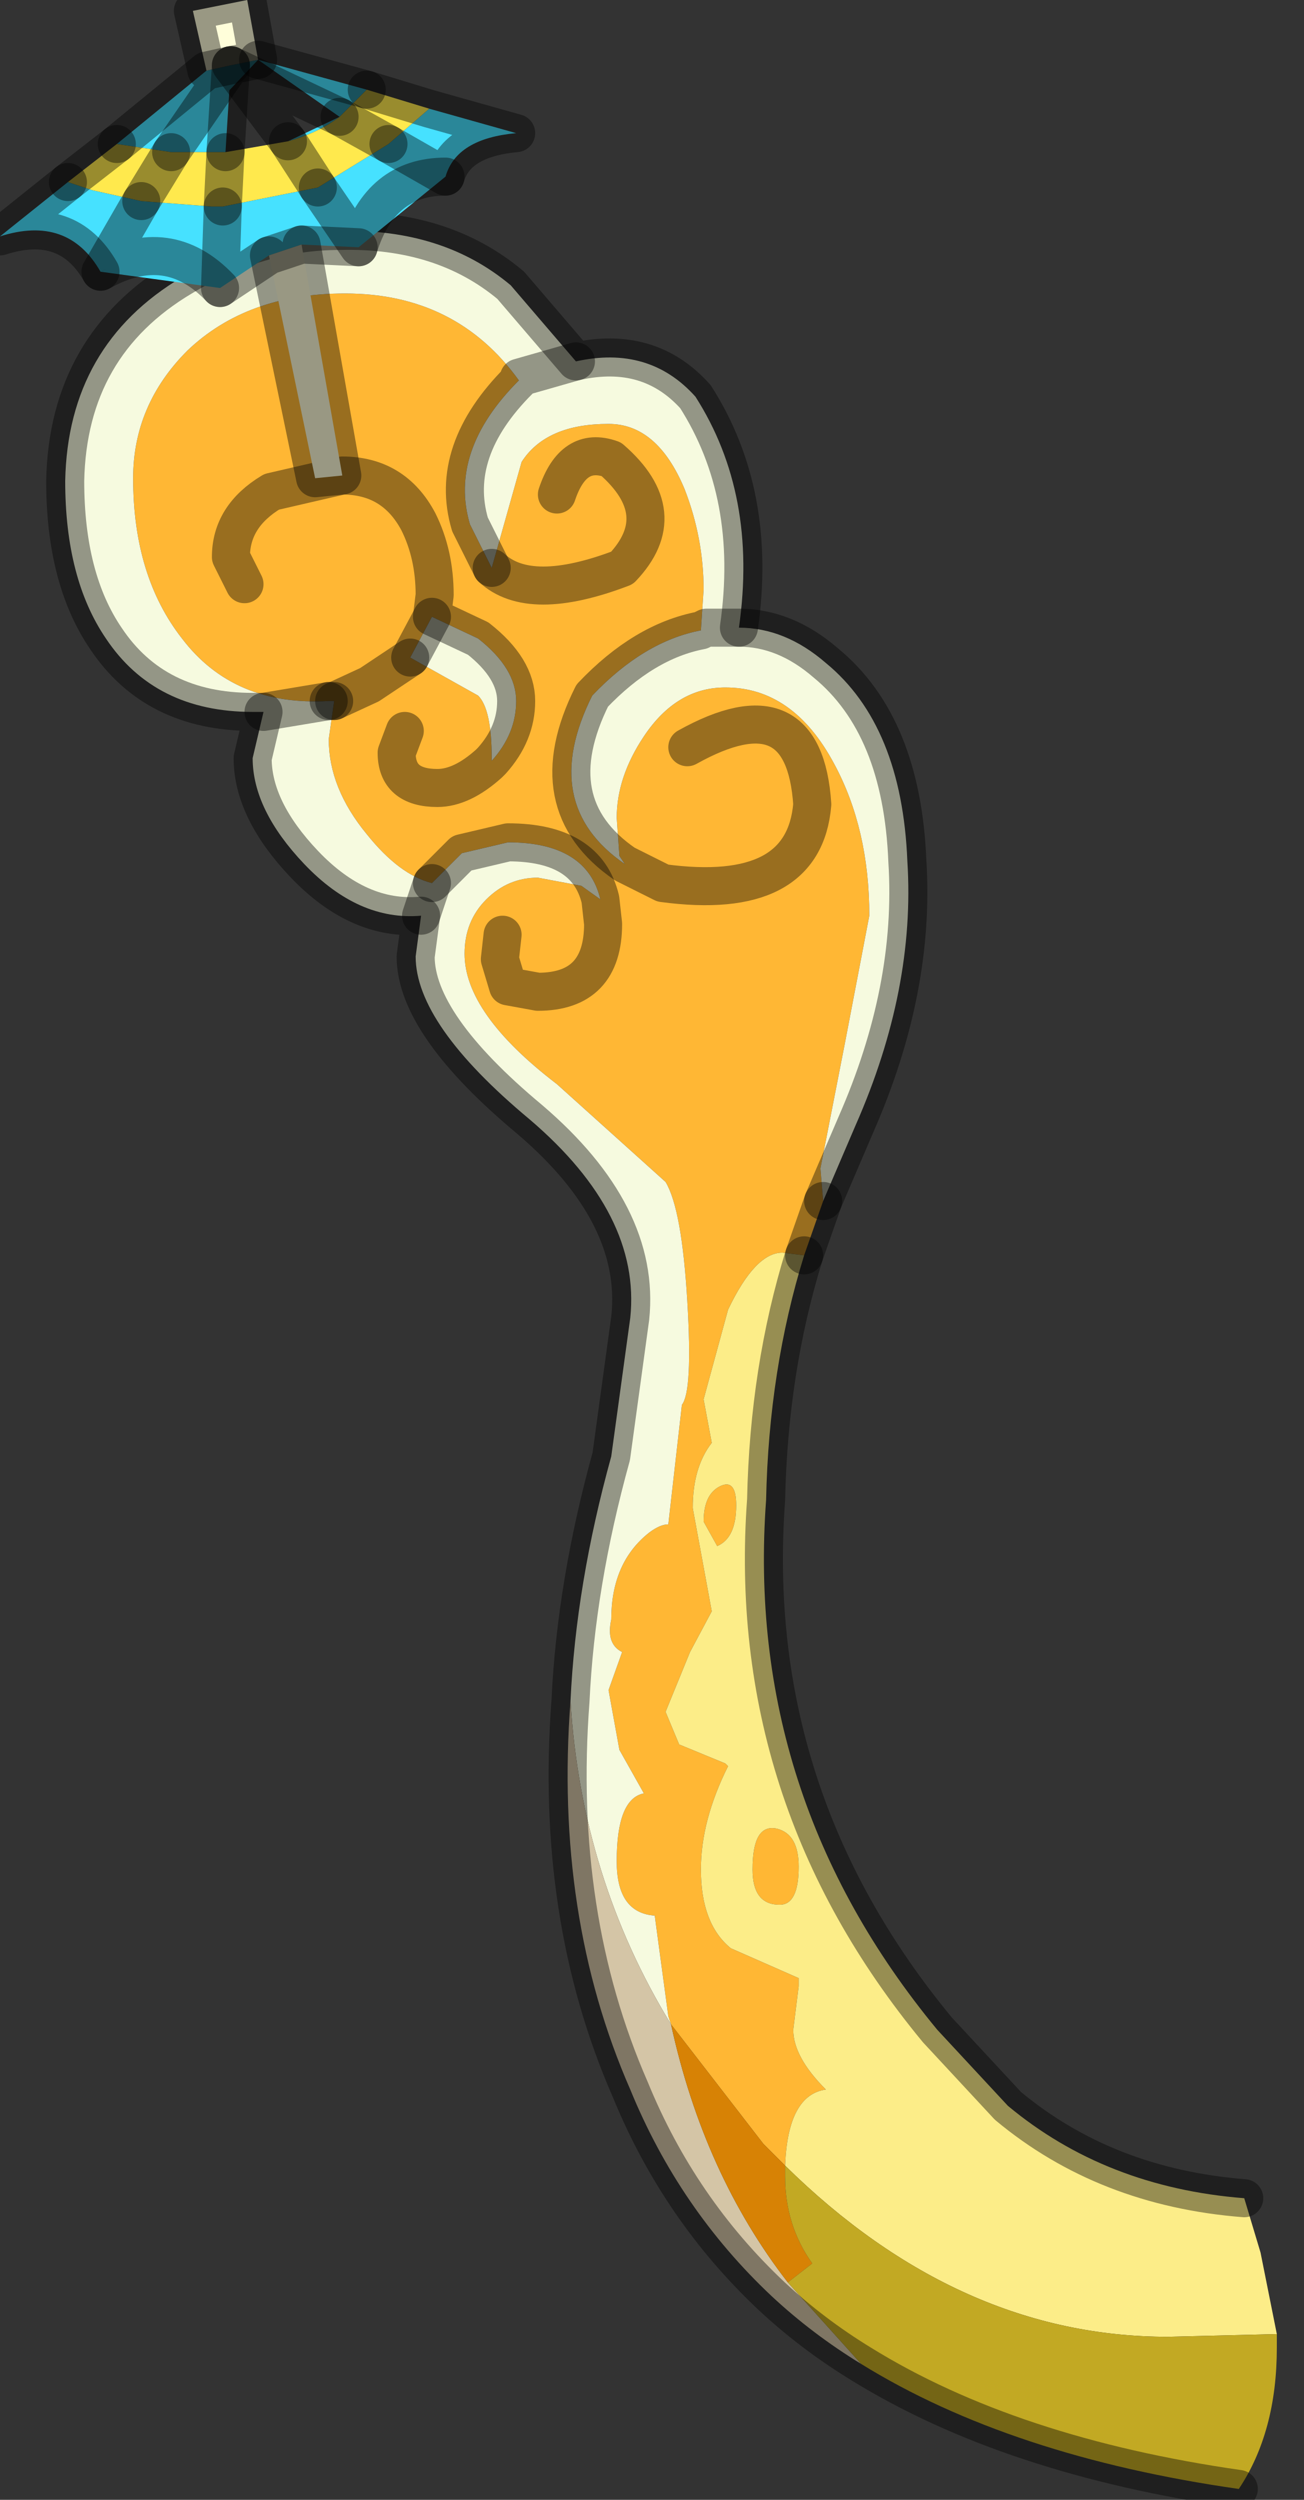 <?xml version="1.0" encoding="utf-8"?>
<svg version="1.1" id="Layer_1"
xmlns="http://www.w3.org/2000/svg"
xmlns:xlink="http://www.w3.org/1999/xlink"
width="24px" height="46px"
xml:space="preserve">
<rect width="100%" height="100%" fill="#333333" stroke="none"/>
<g id="PathID_6202" transform="matrix(1, 0, 0, 1, 14.45, 26.1)">
<path style="fill:#FFB734;fill-opacity:1" d="M-0.4 13.35L-2.1 11.15L-2.15 11L-2.4 9.15Q-3.1 9.1 -3.1 8.15Q-3.1 7 -2.6 6.9L-3.05 6.1L-3.25 5L-3 4.3Q-3.3 4.15 -3.2 3.7Q-3.2 2.65 -2.5 2.1Q-2.3 1.95 -2.15 1.95L-1.9 -0.25Q-1.7 -0.5 -1.8 -2.15Q-1.9 -3.85 -2.2 -4.35L-4.2 -6.15Q-5.9 -7.45 -5.9 -8.55Q-5.9 -9.15 -5.5 -9.55Q-5.1 -9.95 -4.55 -9.95L-3.75 -9.8L-3.4 -9.55L-3.35 -9.1Q-3.35 -7.85 -4.55 -7.85L-5.1 -7.95L-5.25 -8.45L-5.2 -8.9L-5.25 -8.45L-5.1 -7.95L-4.55 -7.85Q-3.35 -7.85 -3.35 -9.1L-3.4 -9.55Q-3.65 -10.6 -5.1 -10.6L-5.95 -10.4L-6.5 -9.85Q-7.1 -10 -7.7 -10.75Q-8.4 -11.6 -8.4 -12.5L-8.3 -13.2L-7.65 -13.5L-6.9 -14L-7.65 -13.5L-8.3 -13.2L-8.4 -13.2Q-10.15 -13.1 -11.1 -14.35Q-12 -15.5 -12 -17.3Q-12 -18.65 -11 -19.65Q-9.9 -20.7 -8.1 -20.7Q-6.05 -20.7 -4.9 -19.1Q-6.2 -17.8 -5.8 -16.45L-5.4 -15.65L-4.85 -17.6Q-4.4 -18.3 -3.25 -18.3Q-2.35 -18.3 -1.85 -17.1Q-1.5 -16.2 -1.5 -15.25L-1.55 -14.5Q-2.6 -14.3 -3.55 -13.3Q-4.55 -11.3 -2.95 -10.2L-3.05 -10.35L-3.1 -11.05Q-3.1 -11.8 -2.6 -12.55Q-2 -13.45 -1.1 -13.45Q0.15 -13.45 0.9 -12.05Q1.55 -10.85 1.55 -9.25L1.1 -6.9L0.65 -4.6L0.7 -4L0.35 -3L-0.05 -3.05Q-0.55 -3.05 -1.05 -2L-1.5 -0.35L-1.35 0.45Q-1.7 0.9 -1.7 1.65L-1.35 3.55L-1.75 4.3L-2.2 5.4L-1.95 6L-1.1 6.35L-1.05 6.4Q-1.55 7.4 -1.55 8.3Q-1.55 9.3 -1 9.75L0.25 10.3L0.25 10.45L0.15 11.25Q0.15 11.75 0.75 12.35Q0.05 12.45 0 13.75L-0.4 13.35M-1.8 -12.35Q0.35 -13.55 0.5 -11.3Q0.35 -9.5 -2.25 -9.85L-2.95 -10.2L-2.25 -9.85Q0.35 -9.5 0.5 -11.3Q0.35 -13.55 -1.8 -12.35M-5.4 -12.1L-5.45 -12.05Q-5.95 -11.6 -6.4 -11.6Q-7.15 -11.6 -7.15 -12.25L-7 -12.65L-7.15 -12.25Q-7.15 -11.6 -6.4 -11.6Q-5.95 -11.6 -5.45 -12.05L-5.4 -12.1Q-4.95 -12.6 -4.95 -13.2Q-4.95 -13.8 -5.65 -14.35L-6.5 -14.75L-6.45 -15.15Q-6.45 -15.9 -6.75 -16.5Q-7.2 -17.35 -8.15 -17.35L-9.45 -17.05Q-10.2 -16.6 -10.2 -15.85L-9.95 -15.35L-10.2 -15.85Q-10.2 -16.6 -9.45 -17.05L-8.15 -17.35Q-7.2 -17.35 -6.75 -16.5Q-6.45 -15.9 -6.45 -15.15L-6.5 -14.75L-6.9 -14L-5.65 -13.3Q-5.4 -13.05 -5.4 -12.15L-5.4 -12.1M-4.2 -17Q-3.9 -17.9 -3.2 -17.65Q-2.05 -16.65 -3 -15.65Q-4.7 -15 -5.4 -15.65Q-4.7 -15 -3 -15.65Q-2.05 -16.65 -3.2 -17.65Q-3.9 -17.9 -4.2 -17M-1.25 2.35L-1.5 1.9Q-1.5 1.4 -1.2 1.25Q-0.9 1.1 -0.9 1.6Q-0.9 2.2 -1.25 2.35M-0.6 8.3Q-0.6 7.45 -0.15 7.55Q0.25 7.65 0.25 8.25Q0.25 8.95 -0.1 8.95Q-0.6 8.95 -0.6 8.3" />
<path style="fill:#F6FADF;fill-opacity:1" d="M-3.55 -13.3Q-2.6 -14.3 -1.55 -14.5L-1.5 -15.25L-1.45 -14.55L-0.85 -14.55Q0 -14.55 0.75 -13.9Q2.15 -12.75 2.25 -10.25Q2.4 -7.9 1.3 -5.4L0.7 -4L0.65 -4.6L1.1 -6.9L1.55 -9.25Q1.55 -10.85 0.9 -12.05Q0.15 -13.45 -1.1 -13.45Q-2 -13.45 -2.6 -12.55Q-3.1 -11.8 -3.1 -11.05L-3.05 -10.35L-2.95 -10.2Q-4.55 -11.3 -3.55 -13.3M-1.5 -15.25Q-1.5 -16.2 -1.85 -17.1Q-2.35 -18.3 -3.25 -18.3Q-4.4 -18.3 -4.85 -17.6L-5.4 -15.65L-5.8 -16.45Q-6.2 -17.8 -4.9 -19.1L-4.9 -19.15L-3.85 -19.45L-4.9 -19.15L-4.9 -19.1Q-6.05 -20.7 -8.1 -20.7Q-9.9 -20.7 -11 -19.65Q-12 -18.65 -12 -17.3Q-12 -15.5 -11.1 -14.35Q-10.15 -13.1 -8.4 -13.2L-9.6 -13L-8.4 -13.2L-8.3 -13.2L-8.4 -12.5Q-8.4 -11.6 -7.7 -10.75Q-7.1 -10 -6.5 -9.85L-5.95 -10.4L-5.1 -10.6Q-3.65 -10.6 -3.4 -9.55L-3.75 -9.8L-4.55 -9.95Q-5.1 -9.95 -5.5 -9.55Q-5.9 -9.15 -5.9 -8.55Q-5.9 -7.45 -4.2 -6.15L-2.2 -4.35Q-1.9 -3.85 -1.8 -2.15Q-1.7 -0.5 -1.9 -0.25L-2.15 1.95Q-2.3 1.95 -2.5 2.1Q-3.2 2.65 -3.2 3.7Q-3.3 4.15 -3 4.3L-3.25 5L-3.05 6.1L-2.6 6.9Q-3.1 7 -3.1 8.15Q-3.1 9.1 -2.4 9.15L-2.15 11L-2.1 11.15Q-3.75 8.45 -3.95 5.2Q-3.85 3.05 -3.2 0.7L-2.85 -1.85Q-2.65 -3.75 -4.7 -5.5Q-6.8 -7.25 -6.8 -8.5L-6.7 -9.25Q-7.85 -9.15 -8.85 -10.2Q-9.8 -11.2 -9.8 -12.15L-9.6 -13L-9.8 -13Q-11.6 -13 -12.5 -14.35Q-13.25 -15.45 -13.25 -17.25Q-13.2 -19.75 -11.1 -21Q-9.7 -21.85 -8.2 -21.85Q-6.3 -21.9 -5.05 -20.85L-3.85 -19.45Q-2.5 -19.75 -1.65 -18.8Q-0.5 -17 -0.85 -14.55L-1.45 -14.55L-1.55 -14.5M-5.4 -12.15Q-5.4 -13.05 -5.65 -13.3L-6.9 -14L-6.5 -14.75L-5.65 -14.35Q-4.95 -13.8 -4.95 -13.2Q-4.95 -12.6 -5.4 -12.1L-5.4 -12.15M-6.7 -9.25L-6.5 -9.85L-6.7 -9.25" />
<path style="fill:#FCED88;fill-opacity:1" d="M-0.35 1.5Q-0.75 6.95 2.8 11.25L4.1 12.65Q5.9 14.15 8.45 14.35L8.75 15.35L9.05 16.85L7.05 16.9Q3.2 16.9 0 13.75Q0.05 12.45 0.75 12.35Q0.15 11.75 0.15 11.25L0.25 10.45L0.25 10.3L-1 9.75Q-1.55 9.3 -1.55 8.3Q-1.55 7.4 -1.05 6.4L-1.1 6.35L-1.95 6L-2.2 5.4L-1.75 4.3L-1.35 3.55L-1.7 1.65Q-1.7 0.9 -1.35 0.45L-1.5 -0.35L-1.05 -2Q-0.55 -3.05 -0.05 -3.05L0.35 -3Q-0.3 -0.9 -0.35 1.5M-0.9 1.6Q-0.9 1.1 -1.2 1.25Q-1.5 1.4 -1.5 1.9L-1.25 2.35Q-0.9 2.2 -0.9 1.6M-0.1 8.95Q0.25 8.95 0.25 8.25Q0.25 7.65 -0.15 7.55Q-0.6 7.45 -0.6 8.3Q-0.6 8.95 -0.1 8.95" />
<path style="fill:#D4C5A6;fill-opacity:1" d="M0.05 15.9L1.4 17.4Q0.5 16.85 -0.25 16.15Q-1.95 14.55 -2.85 12.35Q-4.25 9.15 -3.95 5.2Q-3.75 8.45 -2.1 11.15Q-1.5 13.9 0.05 15.9" />
<path style="fill:#D78205;fill-opacity:1" d="M-2.1 11.15L-0.4 13.35L0 13.75L0 13.95Q0 14.85 0.5 15.55L0.05 15.9Q-1.5 13.9 -2.1 11.15" />
<path style="fill:#C2A923;fill-opacity:1" d="M0.05 15.9L0.5 15.55Q0 14.85 0 13.95L0 13.75Q3.2 16.9 7.05 16.9L9.05 16.85L9.05 17.1Q9.05 18.65 8.35 19.7Q4.15 19.1 1.4 17.4L0.05 15.9" />
<path style="fill:none;stroke-width:0.7;stroke-linecap:round;stroke-linejoin:round;stroke-miterlimit:3;stroke:#000000;stroke-opacity:0.4" d="M0.7 -4L1.3 -5.4Q2.4 -7.9 2.25 -10.25Q2.15 -12.75 0.75 -13.9Q0 -14.55 -0.85 -14.55L-1.45 -14.55L-1.55 -14.5Q-2.6 -14.3 -3.55 -13.3Q-4.55 -11.3 -2.95 -10.2L-2.25 -9.85Q0.35 -9.5 0.5 -11.3Q0.35 -13.55 -1.8 -12.35" />
<path style="fill:none;stroke-width:0.7;stroke-linecap:round;stroke-linejoin:round;stroke-miterlimit:3;stroke:#000000;stroke-opacity:0.4" d="M0.35 -3L0.7 -4" />
<path style="fill:none;stroke-width:0.7;stroke-linecap:round;stroke-linejoin:round;stroke-miterlimit:3;stroke:#000000;stroke-opacity:0.4" d="M8.45 14.35Q5.9 14.15 4.1 12.65L2.8 11.25Q-0.75 6.95 -0.35 1.5Q-0.3 -0.9 0.35 -3" />
<path style="fill:none;stroke-width:0.7;stroke-linecap:round;stroke-linejoin:round;stroke-miterlimit:3;stroke:#000000;stroke-opacity:0.4" d="M8.35 19.7Q4.15 19.1 1.4 17.4Q0.5 16.85 -0.25 16.15Q-1.95 14.55 -2.85 12.35Q-4.25 9.15 -3.95 5.2Q-3.85 3.05 -3.2 0.7L-2.85 -1.85Q-2.65 -3.75 -4.7 -5.5Q-6.8 -7.25 -6.8 -8.5L-6.7 -9.25Q-7.85 -9.15 -8.85 -10.2Q-9.8 -11.2 -9.8 -12.15L-9.6 -13L-9.8 -13Q-11.6 -13 -12.5 -14.35Q-13.25 -15.45 -13.25 -17.25Q-13.2 -19.75 -11.1 -21Q-9.7 -21.85 -8.2 -21.85Q-6.3 -21.9 -5.05 -20.85L-3.85 -19.45Q-2.5 -19.75 -1.65 -18.8Q-0.5 -17 -0.85 -14.55" />
<path style="fill:none;stroke-width:0.7;stroke-linecap:round;stroke-linejoin:round;stroke-miterlimit:3;stroke:#000000;stroke-opacity:0.4" d="M-3.85 -19.45L-4.9 -19.15L-4.9 -19.1Q-6.2 -17.8 -5.8 -16.45L-5.4 -15.65" />
<path style="fill:none;stroke-width:0.7;stroke-linecap:round;stroke-linejoin:round;stroke-miterlimit:3;stroke:#000000;stroke-opacity:0.4" d="M-9.95 -15.35L-10.2 -15.85Q-10.2 -16.6 -9.45 -17.05L-8.15 -17.35Q-7.2 -17.35 -6.75 -16.5Q-6.45 -15.9 -6.45 -15.15L-6.5 -14.75L-5.65 -14.35Q-4.95 -13.8 -4.95 -13.2Q-4.95 -12.6 -5.4 -12.1L-5.45 -12.05Q-5.95 -11.6 -6.4 -11.6Q-7.15 -11.6 -7.15 -12.25L-7 -12.65" />
<path style="fill:none;stroke-width:0.7;stroke-linecap:round;stroke-linejoin:round;stroke-miterlimit:3;stroke:#000000;stroke-opacity:0.4" d="M-8.4 -13.2L-9.6 -13" />
<path style="fill:none;stroke-width:0.7;stroke-linecap:round;stroke-linejoin:round;stroke-miterlimit:3;stroke:#000000;stroke-opacity:0.4" d="M-6.9 -14L-7.65 -13.5L-8.3 -13.2" />
<path style="fill:none;stroke-width:0.7;stroke-linecap:round;stroke-linejoin:round;stroke-miterlimit:3;stroke:#000000;stroke-opacity:0.4" d="M-6.5 -9.85L-5.95 -10.4L-5.1 -10.6Q-3.65 -10.6 -3.4 -9.55L-3.35 -9.1Q-3.35 -7.85 -4.55 -7.85L-5.1 -7.95L-5.25 -8.45L-5.2 -8.9" />
<path style="fill:none;stroke-width:0.7;stroke-linecap:round;stroke-linejoin:round;stroke-miterlimit:3;stroke:#000000;stroke-opacity:0.4" d="M-8.3 -13.2L-8.4 -13.2" />
<path style="fill:none;stroke-width:0.7;stroke-linecap:round;stroke-linejoin:round;stroke-miterlimit:3;stroke:#000000;stroke-opacity:0.4" d="M-6.5 -14.75L-6.9 -14" />
<path style="fill:none;stroke-width:0.7;stroke-linecap:round;stroke-linejoin:round;stroke-miterlimit:3;stroke:#000000;stroke-opacity:0.4" d="M-5.4 -15.65Q-4.7 -15 -3 -15.65Q-2.05 -16.65 -3.2 -17.65Q-3.9 -17.9 -4.2 -17" />
<path style="fill:none;stroke-width:0.7;stroke-linecap:round;stroke-linejoin:round;stroke-miterlimit:3;stroke:#000000;stroke-opacity:0.4" d="M-6.5 -9.85L-6.7 -9.25" />
</g>
<g id="PathID_6203" transform="matrix(1, 0, 0, 1, 14.45, 26.1)">
<path style="fill:#46E1FF;fill-opacity:1" d="M-11.3 -23.3L-12.3 -23.45L-10.65 -24.8L-10.2 -24.9L-10.3 -23.3L-9.15 -23.5L-8.2 -23.95L-9.7 -25L-11.3 -23.3M-9.15 -23.5L-10.3 -23.3L-10.75 -23.3L-11.3 -23.3L-10.2 -24.9M-4.95 -23.65Q-6.05 -23.55 -6.25 -22.85Q-7.45 -22.85 -7.85 -21.55L-7.3 -23.45L-6.55 -24.1L-4.95 -23.65M-7.85 -21.55L-8.6 -22.65L-7.3 -23.45L-6.25 -22.85M-9.7 -25L-7.7 -24.45L-8 -24.15L-8.2 -23.95Q-8.6 -23.65 -9.15 -23.5L-10.2 -24.9M-8.9 -21.6L-9.5 -21.4L-10.4 -20.8Q-11.35 -21.8 -12.6 -21.1L-10.35 -22.3L-8.6 -22.65L-7.85 -21.55L-8.9 -21.6M-12.6 -21.1L-11.85 -22.4L-10.55 -22.3L-10.35 -22.3L-10.4 -20.8M-8.2 -23.95L-10.2 -24.9M-14.45 -21.75L-13.2 -22.75L-12.75 -22.6L-11.85 -22.4L-12.6 -21.1Q-13.2 -22.15 -14.45 -21.75M-10.3 -23.3L-10.2 -24.9" />
<path style="fill:#FFFEDA;fill-opacity:1" d="M-10.9 -25.9L-9.9 -26.1L-9.7 -25L-10.2 -24.9L-10.65 -24.8L-10.9 -25.9M-8.15 -17.35L-8.65 -17.3L-9.5 -21.4L-8.9 -21.6L-8.15 -17.35" />
<path style="fill:#FFE94D;fill-opacity:1" d="M-8.6 -22.65L-9.15 -23.5L-8.6 -22.65L-10.35 -22.3L-10.55 -22.3L-11.85 -22.4L-11.3 -23.3L-11.85 -22.4L-12.75 -22.6L-13.2 -22.75L-12.3 -23.45L-11.3 -23.3L-10.75 -23.3L-10.3 -23.3L-10.35 -22.3L-10.3 -23.3L-9.15 -23.5Q-8.6 -23.65 -8.2 -23.95L-7.3 -23.45M-8.2 -23.95L-8 -24.15L-7.7 -24.45L-6.55 -24.1L-7.3 -23.45L-8.6 -22.65L-8.2 -23.95" />
<path style="fill:none;stroke-width:0.7;stroke-linecap:round;stroke-linejoin:round;stroke-miterlimit:3;stroke:#000000;stroke-opacity:0.4" d="M-10.2 -24.9L-10.65 -24.8L-12.3 -23.45" />
<path style="fill:none;stroke-width:0.7;stroke-linecap:round;stroke-linejoin:round;stroke-miterlimit:3;stroke:#000000;stroke-opacity:0.4" d="M-11.3 -23.3L-10.2 -24.9L-9.7 -25L-9.9 -26.1L-10.9 -25.9L-10.65 -24.8" />
<path style="fill:none;stroke-width:0.7;stroke-linecap:round;stroke-linejoin:round;stroke-miterlimit:3;stroke:#000000;stroke-opacity:0.4" d="M-7.3 -23.45L-6.25 -22.85Q-6.05 -23.55 -4.95 -23.65L-6.55 -24.1L-7.7 -24.45" />
<path style="fill:none;stroke-width:0.7;stroke-linecap:round;stroke-linejoin:round;stroke-miterlimit:3;stroke:#000000;stroke-opacity:0.4" d="M-8.2 -23.95L-7.3 -23.45" />
<path style="fill:none;stroke-width:0.7;stroke-linecap:round;stroke-linejoin:round;stroke-miterlimit:3;stroke:#000000;stroke-opacity:0.4" d="M-8.6 -22.65L-7.85 -21.55Q-7.45 -22.85 -6.25 -22.85" />
<path style="fill:none;stroke-width:0.7;stroke-linecap:round;stroke-linejoin:round;stroke-miterlimit:3;stroke:#000000;stroke-opacity:0.4" d="M-9.15 -23.5L-8.6 -22.65" />
<path style="fill:none;stroke-width:0.7;stroke-linecap:round;stroke-linejoin:round;stroke-miterlimit:3;stroke:#000000;stroke-opacity:0.4" d="M-10.35 -22.3L-10.4 -20.8L-9.5 -21.4L-8.9 -21.6L-7.85 -21.55" />
<path style="fill:none;stroke-width:0.7;stroke-linecap:round;stroke-linejoin:round;stroke-miterlimit:3;stroke:#000000;stroke-opacity:0.4" d="M-8.2 -23.95L-10.2 -24.9L-9.15 -23.5" />
<path style="fill:none;stroke-width:0.7;stroke-linecap:round;stroke-linejoin:round;stroke-miterlimit:3;stroke:#000000;stroke-opacity:0.4" d="M-10.3 -23.3L-10.35 -22.3" />
<path style="fill:none;stroke-width:0.7;stroke-linecap:round;stroke-linejoin:round;stroke-miterlimit:3;stroke:#000000;stroke-opacity:0.4" d="M-11.85 -22.4L-12.6 -21.1Q-11.35 -21.8 -10.4 -20.8" />
<path style="fill:none;stroke-width:0.7;stroke-linecap:round;stroke-linejoin:round;stroke-miterlimit:3;stroke:#000000;stroke-opacity:0.4" d="M-9.5 -21.4L-8.65 -17.3L-8.15 -17.35L-8.9 -21.6" />
<path style="fill:none;stroke-width:0.7;stroke-linecap:round;stroke-linejoin:round;stroke-miterlimit:3;stroke:#000000;stroke-opacity:0.4" d="M-11.3 -23.3L-11.85 -22.4" />
<path style="fill:none;stroke-width:0.7;stroke-linecap:round;stroke-linejoin:round;stroke-miterlimit:3;stroke:#000000;stroke-opacity:0.4" d="M-13.2 -22.75L-14.45 -21.75Q-13.2 -22.15 -12.6 -21.1" />
<path style="fill:none;stroke-width:0.7;stroke-linecap:round;stroke-linejoin:round;stroke-miterlimit:3;stroke:#000000;stroke-opacity:0.4" d="M-12.3 -23.45L-13.2 -22.75" />
<path style="fill:none;stroke-width:0.7;stroke-linecap:round;stroke-linejoin:round;stroke-miterlimit:3;stroke:#000000;stroke-opacity:0.4" d="M-10.3 -23.3L-10.2 -24.9" />
<path style="fill:none;stroke-width:0.7;stroke-linecap:round;stroke-linejoin:round;stroke-miterlimit:3;stroke:#000000;stroke-opacity:0.4" d="M-9.7 -25L-7.7 -24.45" />
</g>
</svg>
